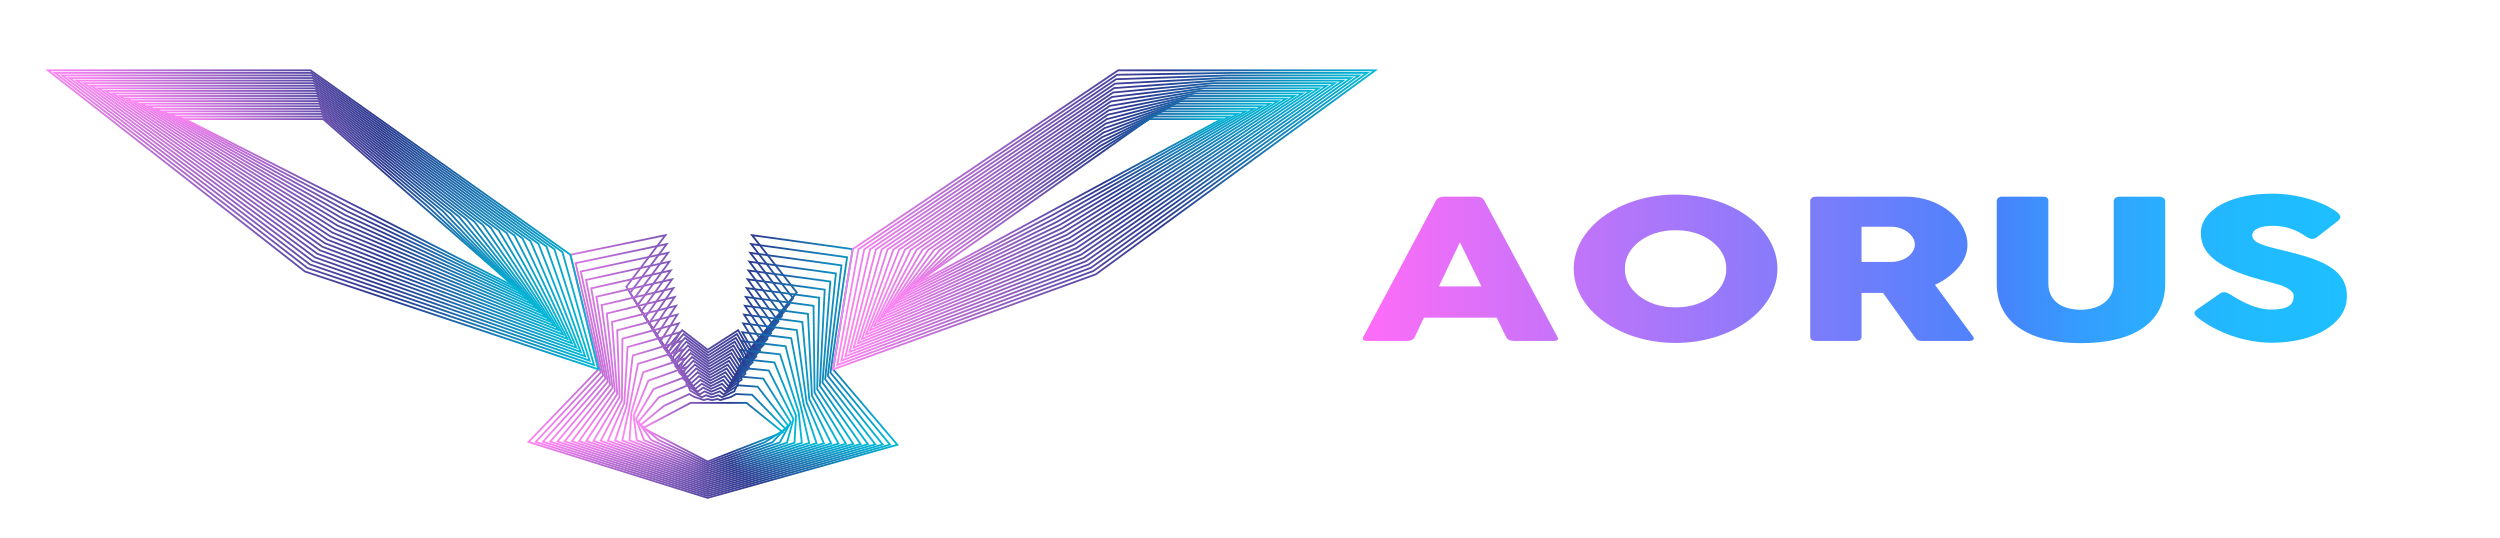 <?xml version="1.0" encoding="utf-8"?>
<!-- Generator: Adobe Illustrator 23.0.1, SVG Export Plug-In . SVG Version: 6.00 Build 0)  -->
<svg version="1.1" id="Layer_1" xmlns="http://www.w3.org/2000/svg" xmlns:xlink="http://www.w3.org/1999/xlink" x="0px" y="0px"
	 viewBox="0 0 1366 294" style="enable-background:new 0 0 1366 294;" xml:space="preserve">
<style type="text/css">
	.st0{fill:none;stroke:url(#SVGID_1_);stroke-miterlimit:10;}
	.st1{fill:none;stroke:url(#SVGID_2_);stroke-miterlimit:10;}
	.st2{fill:none;stroke:url(#SVGID_3_);stroke-miterlimit:10;}
	.st3{fill:none;stroke:url(#SVGID_4_);stroke-miterlimit:10;}
	.st4{fill:none;stroke:url(#SVGID_5_);stroke-miterlimit:10;}
	.st5{fill:none;stroke:url(#SVGID_6_);stroke-miterlimit:10;}
	.st6{fill:none;stroke:url(#SVGID_7_);stroke-miterlimit:10;}
	.st7{fill:none;stroke:url(#SVGID_8_);stroke-miterlimit:10;}
	.st8{fill:none;stroke:url(#SVGID_9_);stroke-miterlimit:10;}
	.st9{fill:none;stroke:url(#SVGID_10_);stroke-miterlimit:10;}
	.st10{fill:none;stroke:url(#SVGID_11_);stroke-miterlimit:10;}
	.st11{fill:none;stroke:url(#SVGID_12_);stroke-miterlimit:10;}
	.st12{fill:none;stroke:url(#SVGID_13_);stroke-miterlimit:10;}
	.st13{fill:none;stroke:url(#SVGID_14_);stroke-miterlimit:10;}
	.st14{fill:none;stroke:url(#SVGID_15_);stroke-miterlimit:10;}
	.st15{fill:none;stroke:url(#SVGID_16_);stroke-miterlimit:10;}
	.st16{fill:none;stroke:url(#SVGID_17_);stroke-miterlimit:10;}
	.st17{fill:none;stroke:url(#SVGID_18_);stroke-miterlimit:10;}
	.st18{fill:none;stroke:url(#SVGID_19_);stroke-miterlimit:10;}
	.st19{fill:none;stroke:url(#SVGID_20_);stroke-miterlimit:10;}
	.st20{fill:none;stroke:url(#SVGID_21_);stroke-miterlimit:10;}
	.st21{fill:none;stroke:url(#SVGID_22_);stroke-miterlimit:10;}
	.st22{fill:none;stroke:url(#SVGID_23_);stroke-miterlimit:10;}
	.st23{fill:none;stroke:url(#SVGID_24_);stroke-miterlimit:10;}
	.st24{fill:none;stroke:url(#SVGID_25_);stroke-miterlimit:10;}
	.st25{fill:none;stroke:url(#SVGID_26_);stroke-miterlimit:10;}
	.st26{fill:none;stroke:url(#SVGID_27_);stroke-miterlimit:10;}
	.st27{fill:none;stroke:url(#SVGID_28_);stroke-miterlimit:10;}
	.st28{fill:none;stroke:url(#SVGID_29_);stroke-miterlimit:10;}
	.st29{fill:none;stroke:url(#SVGID_30_);stroke-miterlimit:10;}
	.st30{fill:none;stroke:url(#SVGID_31_);stroke-miterlimit:10;}
	.st31{fill:none;stroke:url(#SVGID_32_);stroke-miterlimit:10;}
	.st32{fill:none;stroke:url(#SVGID_33_);stroke-miterlimit:10;}
	.st33{fill:none;stroke:url(#SVGID_34_);stroke-miterlimit:10;}
	.st34{fill:none;stroke:url(#SVGID_35_);stroke-miterlimit:10;}
	.st35{fill:none;stroke:url(#SVGID_36_);stroke-miterlimit:10;}
	.st36{fill:none;stroke:url(#SVGID_37_);stroke-miterlimit:10;}
	.st37{fill:none;stroke:url(#SVGID_38_);stroke-miterlimit:10;}
	.st38{fill:none;stroke:url(#SVGID_39_);stroke-miterlimit:10;}
	.st39{fill:none;stroke:url(#SVGID_40_);stroke-miterlimit:10;}
	.st40{fill:none;stroke:url(#SVGID_41_);stroke-miterlimit:10;}
	.st41{fill:none;stroke:url(#SVGID_42_);stroke-miterlimit:10;}
	.st42{fill:none;stroke:url(#SVGID_43_);stroke-miterlimit:10;}
	.st43{fill:none;stroke:url(#SVGID_44_);stroke-miterlimit:10;}
	.st44{fill:none;stroke:url(#SVGID_45_);stroke-miterlimit:10;}
	.st45{fill:none;stroke:url(#SVGID_46_);stroke-miterlimit:10;}
	.st46{fill:none;stroke:url(#SVGID_47_);stroke-miterlimit:10;}
	.st47{fill:none;stroke:url(#SVGID_48_);stroke-miterlimit:10;}
	.st48{fill:none;stroke:url(#SVGID_49_);stroke-miterlimit:10;}
	.st49{fill:none;stroke:url(#SVGID_50_);stroke-miterlimit:10;}
	.st50{fill:none;stroke:url(#SVGID_51_);stroke-miterlimit:10;}
	.st51{fill:none;stroke:url(#SVGID_52_);stroke-miterlimit:10;}
	.st52{fill:none;stroke:url(#SVGID_53_);stroke-miterlimit:10;}
	.st53{fill:none;stroke:url(#SVGID_54_);stroke-miterlimit:10;}
	.st54{fill:none;stroke:url(#SVGID_55_);stroke-miterlimit:10;}
	.st55{fill:none;stroke:url(#SVGID_56_);stroke-miterlimit:10;}
	.st56{fill:none;stroke:url(#SVGID_57_);stroke-miterlimit:10;}
	.st57{fill:none;stroke:url(#SVGID_58_);stroke-miterlimit:10;}
	.st58{fill:none;stroke:url(#SVGID_59_);stroke-miterlimit:10;}
	.st59{fill:none;stroke:url(#SVGID_60_);stroke-miterlimit:10;}
	.st60{fill:url(#SVGID_61_);}
	.st61{fill:url(#SVGID_62_);}
	.st62{fill:url(#SVGID_63_);}
	.st63{fill:url(#SVGID_64_);}
	.st64{fill:url(#SVGID_65_);}
</style>
<g>
	<linearGradient id="SVGID_1_" gradientUnits="userSpaceOnUse" x1="287.858" y1="200.159" x2="491.214" y2="200.159">
		<stop  offset="0" style="stop-color:#FF85F4"/>
		<stop  offset="0.607" style="stop-color:#2B3990"/>
		<stop  offset="1" style="stop-color:#00BAD8"/>
	</linearGradient>
	<polygon class="st0" points="363.6,128.51 342.22,156.69 363.6,191.12 372.76,180.43 386.65,191.12 403.29,180.43 409.4,191.12 
		435.36,159.82 410.93,128.51 465.9,136.15 455.21,201.8 490.33,243.03 386.65,272.04 288.78,241.5 326.95,201.8 311.68,139.2 	"/>
	<linearGradient id="SVGID_2_" gradientUnits="userSpaceOnUse" x1="291.814" y1="202.046" x2="487.184" y2="202.046">
		<stop  offset="0" style="stop-color:#FF85F4"/>
		<stop  offset="0.607" style="stop-color:#2B3990"/>
		<stop  offset="1" style="stop-color:#00BAD8"/>
	</linearGradient>
	<polygon class="st1" points="364.32,133.34 344.27,160.02 364.76,192.64 373.52,182.52 386.79,192.64 402.67,182.52 408.53,192.64 
		433.35,162.99 410.44,133.34 462.84,140.57 453.76,203.61 486.31,242.95 386.65,271 292.72,241.44 328.24,203.49 314.52,143.79 	
		"/>
	<linearGradient id="SVGID_3_" gradientUnits="userSpaceOnUse" x1="295.771" y1="203.932" x2="483.153" y2="203.932">
		<stop  offset="0" style="stop-color:#FF85F4"/>
		<stop  offset="0.607" style="stop-color:#2B3990"/>
		<stop  offset="1" style="stop-color:#00BAD8"/>
	</linearGradient>
	<polygon class="st2" points="365.04,138.16 346.33,163.36 365.93,194.17 374.29,184.61 386.92,194.17 402.04,184.61 407.65,194.17 
		431.35,166.16 409.96,138.16 459.79,144.99 452.32,205.42 482.29,242.87 386.65,269.95 296.66,241.37 329.52,205.18 317.36,148.37 
			"/>
	<linearGradient id="SVGID_4_" gradientUnits="userSpaceOnUse" x1="299.729" y1="205.818" x2="479.121" y2="205.818">
		<stop  offset="0" style="stop-color:#FF85F4"/>
		<stop  offset="0.607" style="stop-color:#2B3990"/>
		<stop  offset="1" style="stop-color:#00BAD8"/>
	</linearGradient>
	<polygon class="st3" points="365.77,142.98 348.38,166.7 367.09,195.7 375.05,186.7 387.06,195.7 401.42,186.7 406.77,195.7 
		429.34,169.34 409.47,142.98 456.74,149.41 450.87,207.23 478.27,242.79 386.65,268.91 300.61,241.31 330.81,206.87 320.2,152.96 	
		"/>
	<linearGradient id="SVGID_5_" gradientUnits="userSpaceOnUse" x1="303.689" y1="207.705" x2="475.087" y2="207.705">
		<stop  offset="0" style="stop-color:#FF85F4"/>
		<stop  offset="0.607" style="stop-color:#2B3990"/>
		<stop  offset="1" style="stop-color:#00BAD8"/>
	</linearGradient>
	<polygon class="st4" points="366.49,147.8 350.44,170.04 368.26,197.22 375.82,188.79 387.19,197.22 400.79,188.79 405.9,197.22 
		427.34,172.51 408.99,147.8 453.68,153.83 449.42,209.04 474.26,242.71 386.65,267.86 304.55,241.24 332.09,208.55 323.04,157.54 	
		"/>
	<linearGradient id="SVGID_6_" gradientUnits="userSpaceOnUse" x1="307.65" y1="209.591" x2="471.051" y2="209.591">
		<stop  offset="0" style="stop-color:#FF85F4"/>
		<stop  offset="0.607" style="stop-color:#2B3990"/>
		<stop  offset="1" style="stop-color:#00BAD8"/>
	</linearGradient>
	<polygon class="st5" points="367.21,152.62 352.49,173.38 369.43,198.75 376.58,190.88 387.33,198.75 400.17,190.88 405.02,198.75 
		425.33,175.69 408.5,152.62 450.63,158.25 447.98,210.84 470.24,242.63 386.65,266.82 308.49,241.18 333.38,210.24 325.88,162.13 	
		"/>
	<linearGradient id="SVGID_7_" gradientUnits="userSpaceOnUse" x1="311.614" y1="211.477" x2="467.013" y2="211.477">
		<stop  offset="0" style="stop-color:#FF85F4"/>
		<stop  offset="0.607" style="stop-color:#2B3990"/>
		<stop  offset="1" style="stop-color:#00BAD8"/>
	</linearGradient>
	<polygon class="st6" points="367.94,157.44 354.55,176.72 370.59,200.28 377.35,192.96 387.46,200.28 399.54,192.96 404.14,200.28 
		423.33,178.86 408.02,157.44 447.57,162.67 446.53,212.65 466.22,242.55 386.65,265.77 312.44,241.11 334.67,211.93 328.72,166.71 
			"/>
	<linearGradient id="SVGID_8_" gradientUnits="userSpaceOnUse" x1="315.58" y1="213.363" x2="462.973" y2="213.363">
		<stop  offset="0" style="stop-color:#FF85F4"/>
		<stop  offset="0.607" style="stop-color:#2B3990"/>
		<stop  offset="1" style="stop-color:#00BAD8"/>
	</linearGradient>
	<polygon class="st7" points="368.66,162.27 356.6,180.06 371.76,201.8 378.11,195.05 387.6,201.8 398.92,195.05 403.27,201.8 
		421.32,182.04 407.53,162.27 444.52,167.09 445.08,214.46 462.21,242.47 386.65,264.73 316.38,241.05 335.95,213.62 331.56,171.3 	
		"/>
	<linearGradient id="SVGID_9_" gradientUnits="userSpaceOnUse" x1="319.548" y1="215.249" x2="458.929" y2="215.249">
		<stop  offset="0" style="stop-color:#FF85F4"/>
		<stop  offset="0.607" style="stop-color:#2B3990"/>
		<stop  offset="1" style="stop-color:#00BAD8"/>
	</linearGradient>
	<polygon class="st8" points="369.38,167.09 358.66,183.4 372.92,203.33 378.88,197.14 387.73,203.33 398.29,197.14 402.39,203.33 
		419.32,185.21 407.04,167.09 441.47,171.51 443.64,216.27 458.19,242.39 386.65,263.68 320.32,240.98 337.24,215.3 334.4,175.88 	
		"/>
	<linearGradient id="SVGID_10_" gradientUnits="userSpaceOnUse" x1="323.52" y1="217.135" x2="454.882" y2="217.135">
		<stop  offset="0" style="stop-color:#FF85F4"/>
		<stop  offset="0.607" style="stop-color:#2B3990"/>
		<stop  offset="1" style="stop-color:#00BAD8"/>
	</linearGradient>
	<polygon class="st9" points="370.11,171.91 360.71,186.74 374.09,204.86 379.64,199.23 387.87,204.86 397.66,199.23 401.51,204.86 
		417.31,188.38 406.56,171.91 438.41,175.93 442.19,218.08 454.17,242.31 386.65,262.64 324.26,240.92 338.52,216.99 337.24,180.47 
			"/>
	<linearGradient id="SVGID_11_" gradientUnits="userSpaceOnUse" x1="327.496" y1="219.021" x2="450.831" y2="219.021">
		<stop  offset="0" style="stop-color:#FF85F4"/>
		<stop  offset="0.607" style="stop-color:#2B3990"/>
		<stop  offset="1" style="stop-color:#00BAD8"/>
	</linearGradient>
	<polygon class="st10" points="370.83,176.73 362.76,190.08 375.26,206.38 380.41,201.32 388,206.38 397.04,201.32 400.64,206.38 
		415.31,191.56 406.07,176.73 435.36,180.35 440.74,219.89 450.15,242.23 386.65,261.59 328.21,240.85 339.81,218.68 340.08,185.06 
			"/>
	<linearGradient id="SVGID_12_" gradientUnits="userSpaceOnUse" x1="331.477" y1="220.908" x2="446.774" y2="220.908">
		<stop  offset="0" style="stop-color:#FF85F4"/>
		<stop  offset="0.607" style="stop-color:#2B3990"/>
		<stop  offset="1" style="stop-color:#00BAD8"/>
	</linearGradient>
	<polygon class="st11" points="371.55,181.55 364.82,193.41 376.42,207.91 381.17,203.41 388.14,207.91 396.41,203.41 
		399.76,207.91 413.3,194.73 405.59,181.55 432.31,184.77 439.3,221.69 446.14,242.15 386.65,260.55 332.15,240.79 341.09,220.37 
		342.92,189.64 	"/>
	<linearGradient id="SVGID_13_" gradientUnits="userSpaceOnUse" x1="335.463" y1="222.797" x2="442.711" y2="222.797">
		<stop  offset="0" style="stop-color:#FF85F4"/>
		<stop  offset="0.607" style="stop-color:#2B3990"/>
		<stop  offset="1" style="stop-color:#00BAD8"/>
	</linearGradient>
	<polygon class="st12" points="372.28,186.37 366.87,196.75 377.59,209.44 381.94,205.5 388.27,209.44 395.79,205.5 398.88,209.44 
		411.3,197.91 405.1,186.37 429.25,189.19 437.85,223.5 442.12,242.07 386.65,259.5 336.09,240.72 342.38,222.06 345.76,194.23 	"/>
	<linearGradient id="SVGID_14_" gradientUnits="userSpaceOnUse" x1="339.456" y1="224.687" x2="438.642" y2="224.687">
		<stop  offset="0" style="stop-color:#FF85F4"/>
		<stop  offset="0.607" style="stop-color:#2B3990"/>
		<stop  offset="1" style="stop-color:#00BAD8"/>
	</linearGradient>
	<polygon class="st13" points="373,191.2 368.93,200.09 378.76,210.97 382.7,207.59 388.41,210.97 395.16,207.59 398.01,210.97 
		409.29,201.08 404.62,191.2 426.2,193.61 436.4,225.31 438.1,241.99 386.65,258.46 340.03,240.65 343.67,223.74 348.6,198.81 	"/>
	<linearGradient id="SVGID_15_" gradientUnits="userSpaceOnUse" x1="343.455" y1="226.581" x2="435.463" y2="226.581">
		<stop  offset="0" style="stop-color:#FF85F4"/>
		<stop  offset="0.607" style="stop-color:#2B3990"/>
		<stop  offset="1" style="stop-color:#00BAD8"/>
	</linearGradient>
	<polygon class="st14" points="373.72,196.02 370.98,203.43 379.92,212.49 383.47,209.68 388.54,212.49 394.54,209.68 
		397.13,212.49 407.29,204.26 404.13,196.02 423.14,198.03 434.96,227.12 434.09,241.91 386.65,257.41 343.98,240.59 344.95,225.43 
		351.44,203.4 	"/>
	<linearGradient id="SVGID_16_" gradientUnits="userSpaceOnUse" x1="345.725" y1="228.482" x2="434.043" y2="228.482">
		<stop  offset="0" style="stop-color:#FF85F4"/>
		<stop  offset="0.607" style="stop-color:#2B3990"/>
		<stop  offset="1" style="stop-color:#00BAD8"/>
	</linearGradient>
	<polygon class="st15" points="374.44,200.84 373.04,206.77 381.09,214.02 384.23,211.77 388.68,214.02 393.91,211.77 
		396.25,214.02 405.28,207.43 403.64,200.84 420.09,202.45 433.51,228.93 430.07,241.83 386.65,256.37 347.92,240.52 346.24,227.12 
		354.28,207.98 	"/>
	<linearGradient id="SVGID_17_" gradientUnits="userSpaceOnUse" x1="346.972" y1="230.395" x2="432.644" y2="230.395">
		<stop  offset="0" style="stop-color:#FF85F4"/>
		<stop  offset="0.607" style="stop-color:#2B3990"/>
		<stop  offset="1" style="stop-color:#00BAD8"/>
	</linearGradient>
	<polygon class="st16" points="375.17,205.66 375.09,210.11 382.25,215.55 385,213.86 388.81,215.55 393.28,213.86 395.37,215.55 
		403.28,210.6 403.16,205.66 417.04,206.87 432.06,230.73 426.05,241.75 386.65,255.33 351.86,240.46 347.52,228.81 357.12,212.57 	
		"/>
	<linearGradient id="SVGID_18_" gradientUnits="userSpaceOnUse" x1="348.179" y1="232.324" x2="431.276" y2="232.324">
		<stop  offset="0" style="stop-color:#FF85F4"/>
		<stop  offset="0.607" style="stop-color:#2B3990"/>
		<stop  offset="1" style="stop-color:#00BAD8"/>
	</linearGradient>
	<polygon class="st17" points="375.89,210.48 377.14,213.45 383.42,217.07 385.76,215.95 388.95,217.07 392.66,215.95 394.5,217.07 
		401.27,213.78 402.67,210.48 413.98,211.29 430.62,232.54 422.03,241.68 386.65,254.28 355.81,240.39 348.81,230.49 359.96,217.15 
			"/>
	<linearGradient id="SVGID_19_" gradientUnits="userSpaceOnUse" x1="349.314" y1="234.26" x2="429.955" y2="234.26">
		<stop  offset="0" style="stop-color:#FF85F4"/>
		<stop  offset="0.607" style="stop-color:#2B3990"/>
		<stop  offset="1" style="stop-color:#00BAD8"/>
	</linearGradient>
	<polygon class="st18" points="376.61,215.3 379.2,216.79 384.59,218.6 386.53,218.04 389.08,218.6 392.03,218.04 393.62,218.6 
		399.27,216.95 402.19,215.3 410.93,215.71 429.17,234.35 418.02,241.6 386.65,253.24 359.75,240.33 350.1,232.18 362.8,221.74 	"/>
	<linearGradient id="SVGID_20_" gradientUnits="userSpaceOnUse" x1="350.305" y1="236.183" x2="428.709" y2="236.183">
		<stop  offset="0" style="stop-color:#FF85F4"/>
		<stop  offset="0.607" style="stop-color:#2B3990"/>
		<stop  offset="1" style="stop-color:#00BAD8"/>
	</linearGradient>
	<polygon class="st19" points="377.34,220.13 351.38,233.87 386.65,252.19 427.72,236.16 407.88,220.13 	"/>
</g>
<g>
	<linearGradient id="SVGID_21_" gradientUnits="userSpaceOnUse" x1="454.578" y1="120.246" x2="752.954" y2="120.246">
		<stop  offset="0" style="stop-color:#FF85F4"/>
		<stop  offset="0.607" style="stop-color:#2B3990"/>
		<stop  offset="1" style="stop-color:#00BAD8"/>
	</linearGradient>
	<polygon class="st20" points="465.9,136.15 538.42,87.29 610.95,38.43 751.42,38.43 675.08,94.16 598.73,149.89 455.21,201.8 	"/>
	<linearGradient id="SVGID_22_" gradientUnits="userSpaceOnUse" x1="456.808" y1="119.766" x2="748.545" y2="119.766">
		<stop  offset="0" style="stop-color:#FF85F4"/>
		<stop  offset="0.607" style="stop-color:#2B3990"/>
		<stop  offset="1" style="stop-color:#00BAD8"/>
	</linearGradient>
	<polygon class="st21" points="747,39.83 679.4,88.76 672.21,93.96 611.8,137.68 597.42,148.09 535.8,170.69 457.46,199.43 
		469.07,136.18 539.71,88.53 610.38,40.85 672.92,39.83 	"/>
	<linearGradient id="SVGID_23_" gradientUnits="userSpaceOnUse" x1="459.037" y1="119.286" x2="744.136" y2="119.286">
		<stop  offset="0" style="stop-color:#FF85F4"/>
		<stop  offset="0.607" style="stop-color:#2B3990"/>
		<stop  offset="1" style="stop-color:#00BAD8"/>
	</linearGradient>
	<polygon class="st22" points="742.58,41.23 676.38,88.72 669.34,93.76 610.19,136.19 596.1,146.3 536.05,168.64 459.71,197.05 
		472.25,136.21 540.99,89.77 609.82,43.28 670.41,41.23 	"/>
	<linearGradient id="SVGID_24_" gradientUnits="userSpaceOnUse" x1="461.262" y1="118.807" x2="739.729" y2="118.807">
		<stop  offset="0" style="stop-color:#FF85F4"/>
		<stop  offset="0.607" style="stop-color:#2B3990"/>
		<stop  offset="1" style="stop-color:#00BAD8"/>
	</linearGradient>
	<polygon class="st23" points="738.16,42.64 673.36,88.67 666.47,93.57 608.57,134.7 594.78,144.5 536.3,166.59 461.96,194.68 
		475.42,136.24 542.28,91.01 609.25,45.71 667.9,42.64 	"/>
	<linearGradient id="SVGID_25_" gradientUnits="userSpaceOnUse" x1="463.484" y1="118.329" x2="735.322" y2="118.329">
		<stop  offset="0" style="stop-color:#FF85F4"/>
		<stop  offset="0.607" style="stop-color:#2B3990"/>
		<stop  offset="1" style="stop-color:#00BAD8"/>
	</linearGradient>
	<polygon class="st24" points="733.74,44.04 670.34,88.63 663.61,93.37 606.95,133.21 593.46,142.7 536.56,164.54 464.21,192.31 
		478.6,136.27 543.57,92.26 608.69,48.13 665.39,44.04 	"/>
	<linearGradient id="SVGID_26_" gradientUnits="userSpaceOnUse" x1="465.701" y1="117.852" x2="730.915" y2="117.852">
		<stop  offset="0" style="stop-color:#FF85F4"/>
		<stop  offset="0.607" style="stop-color:#2B3990"/>
		<stop  offset="1" style="stop-color:#00BAD8"/>
	</linearGradient>
	<polygon class="st25" points="729.32,45.44 667.33,88.58 660.74,93.17 605.34,131.72 592.14,140.91 536.81,162.49 466.46,189.93 
		481.77,136.3 544.85,93.5 608.12,50.56 662.88,45.44 	"/>
	<linearGradient id="SVGID_27_" gradientUnits="userSpaceOnUse" x1="467.914" y1="117.376" x2="726.51" y2="117.376">
		<stop  offset="0" style="stop-color:#FF85F4"/>
		<stop  offset="0.607" style="stop-color:#2B3990"/>
		<stop  offset="1" style="stop-color:#00BAD8"/>
	</linearGradient>
	<polygon class="st26" points="724.9,46.84 664.31,88.54 657.87,92.97 603.72,130.24 590.82,139.11 537.06,160.44 468.71,187.56 
		484.95,136.33 546.14,94.74 607.56,52.98 660.37,46.84 	"/>
	<linearGradient id="SVGID_28_" gradientUnits="userSpaceOnUse" x1="470.12" y1="116.902" x2="722.106" y2="116.902">
		<stop  offset="0" style="stop-color:#FF85F4"/>
		<stop  offset="0.607" style="stop-color:#2B3990"/>
		<stop  offset="1" style="stop-color:#00BAD8"/>
	</linearGradient>
	<polygon class="st27" points="720.48,48.25 661.29,88.5 655,92.77 602.1,128.75 589.51,137.31 537.31,158.39 470.96,185.18 
		488.13,136.36 547.42,95.98 606.99,55.41 657.86,48.25 	"/>
	<linearGradient id="SVGID_29_" gradientUnits="userSpaceOnUse" x1="472.319" y1="116.431" x2="717.703" y2="116.431">
		<stop  offset="0" style="stop-color:#FF85F4"/>
		<stop  offset="0.607" style="stop-color:#2B3990"/>
		<stop  offset="1" style="stop-color:#00BAD8"/>
	</linearGradient>
	<polygon class="st28" points="716.06,49.65 658.27,88.45 652.14,92.58 600.49,127.26 588.19,135.52 537.56,156.34 473.21,182.81 
		491.3,136.39 548.71,97.22 606.42,57.83 655.35,49.65 	"/>
	<linearGradient id="SVGID_30_" gradientUnits="userSpaceOnUse" x1="474.508" y1="115.962" x2="713.302" y2="115.962">
		<stop  offset="0" style="stop-color:#FF85F4"/>
		<stop  offset="0.607" style="stop-color:#2B3990"/>
		<stop  offset="1" style="stop-color:#00BAD8"/>
	</linearGradient>
	<polygon class="st29" points="711.64,51.05 655.25,88.41 649.27,92.38 598.87,125.77 586.87,133.72 537.81,154.29 475.46,180.43 
		494.48,136.42 549.99,98.46 605.86,60.26 652.84,51.05 	"/>
	<linearGradient id="SVGID_31_" gradientUnits="userSpaceOnUse" x1="476.684" y1="115.496" x2="708.902" y2="115.496">
		<stop  offset="0" style="stop-color:#FF85F4"/>
		<stop  offset="0.607" style="stop-color:#2B3990"/>
		<stop  offset="1" style="stop-color:#00BAD8"/>
	</linearGradient>
	<polygon class="st30" points="707.22,52.45 652.24,88.37 646.4,92.18 597.25,124.28 585.55,131.92 538.07,152.24 477.71,178.06 
		497.65,136.45 551.28,99.7 605.29,62.68 650.33,52.45 	"/>
	<linearGradient id="SVGID_32_" gradientUnits="userSpaceOnUse" x1="478.843" y1="115.035" x2="704.504" y2="115.035">
		<stop  offset="0" style="stop-color:#FF85F4"/>
		<stop  offset="0.607" style="stop-color:#2B3990"/>
		<stop  offset="1" style="stop-color:#00BAD8"/>
	</linearGradient>
	<polygon class="st31" points="702.8,53.85 649.22,88.32 643.53,91.98 595.64,122.79 584.23,130.13 538.32,150.19 479.96,175.68 
		500.83,136.48 552.57,100.95 604.73,65.11 647.82,53.85 	"/>
	<linearGradient id="SVGID_33_" gradientUnits="userSpaceOnUse" x1="480.978" y1="114.581" x2="700.107" y2="114.581">
		<stop  offset="0" style="stop-color:#FF85F4"/>
		<stop  offset="0.607" style="stop-color:#2B3990"/>
		<stop  offset="1" style="stop-color:#00BAD8"/>
	</linearGradient>
	<polygon class="st32" points="698.38,55.26 646.2,88.28 640.67,91.78 594.02,121.3 582.91,128.33 538.57,148.14 482.21,173.31 
		504,136.51 553.85,102.19 604.16,67.54 645.31,55.26 	"/>
	<linearGradient id="SVGID_34_" gradientUnits="userSpaceOnUse" x1="483.081" y1="114.136" x2="695.713" y2="114.136">
		<stop  offset="0" style="stop-color:#FF85F4"/>
		<stop  offset="0.607" style="stop-color:#2B3990"/>
		<stop  offset="1" style="stop-color:#00BAD8"/>
	</linearGradient>
	<polygon class="st33" points="693.96,56.66 643.18,88.24 637.8,91.59 592.4,119.81 581.6,126.53 538.82,146.09 484.46,170.93 
		507.18,136.54 555.14,103.43 603.6,69.96 642.8,56.66 	"/>
	<linearGradient id="SVGID_35_" gradientUnits="userSpaceOnUse" x1="485.135" y1="113.705" x2="691.322" y2="113.705">
		<stop  offset="0" style="stop-color:#FF85F4"/>
		<stop  offset="0.607" style="stop-color:#2B3990"/>
		<stop  offset="1" style="stop-color:#00BAD8"/>
	</linearGradient>
	<polygon class="st34" points="689.54,58.06 640.16,88.19 634.93,91.39 590.79,118.32 580.28,124.74 539.07,144.04 486.71,168.56 
		510.36,136.58 556.42,104.67 603.03,72.39 640.29,58.06 	"/>
	<linearGradient id="SVGID_36_" gradientUnits="userSpaceOnUse" x1="487.111" y1="113.295" x2="686.933" y2="113.295">
		<stop  offset="0" style="stop-color:#FF85F4"/>
		<stop  offset="0.607" style="stop-color:#2B3990"/>
		<stop  offset="1" style="stop-color:#00BAD8"/>
	</linearGradient>
	<polygon class="st35" points="685.12,59.46 637.15,88.15 632.06,91.19 589.17,116.83 578.96,122.94 539.32,141.98 488.96,166.18 
		513.53,136.61 557.71,105.91 602.46,74.81 637.78,59.46 	"/>
	<linearGradient id="SVGID_37_" gradientUnits="userSpaceOnUse" x1="488.958" y1="112.922" x2="682.548" y2="112.922">
		<stop  offset="0" style="stop-color:#FF85F4"/>
		<stop  offset="0.607" style="stop-color:#2B3990"/>
		<stop  offset="1" style="stop-color:#00BAD8"/>
	</linearGradient>
	<polygon class="st36" points="680.7,60.87 634.13,88.11 629.2,90.99 587.55,115.35 577.64,121.14 539.58,139.93 491.21,163.81 
		516.71,136.64 559,107.15 601.9,77.24 635.27,60.87 	"/>
	<linearGradient id="SVGID_38_" gradientUnits="userSpaceOnUse" x1="490.559" y1="112.619" x2="678.167" y2="112.619">
		<stop  offset="0" style="stop-color:#FF85F4"/>
		<stop  offset="0.607" style="stop-color:#2B3990"/>
		<stop  offset="1" style="stop-color:#00BAD8"/>
	</linearGradient>
	<polygon class="st37" points="676.28,62.27 631.11,88.06 626.33,90.79 585.94,113.86 576.32,119.35 539.83,137.88 493.46,161.43 
		519.88,136.67 560.28,108.4 601.33,79.66 632.76,62.27 	"/>
	<linearGradient id="SVGID_39_" gradientUnits="userSpaceOnUse" x1="491.597" y1="112.474" x2="673.79" y2="112.474">
		<stop  offset="0" style="stop-color:#FF85F4"/>
		<stop  offset="0.607" style="stop-color:#2B3990"/>
		<stop  offset="1" style="stop-color:#00BAD8"/>
	</linearGradient>
	<polygon class="st38" points="671.86,63.67 628.09,88.02 623.46,90.6 584.32,112.37 575,117.55 540.08,135.83 495.71,159.06 
		523.06,136.7 561.57,109.64 600.77,82.09 630.25,63.67 	"/>
	<linearGradient id="SVGID_40_" gradientUnits="userSpaceOnUse" x1="497.672" y1="110.849" x2="669.42" y2="110.849">
		<stop  offset="0" style="stop-color:#FF85F4"/>
		<stop  offset="0.607" style="stop-color:#2B3990"/>
		<stop  offset="1" style="stop-color:#00BAD8"/>
	</linearGradient>
	<polygon class="st39" points="497.96,156.69 562.85,110.88 627.74,65.07 667.44,65.07 625.07,87.98 582.7,110.88 540.33,133.78 	
		"/>
</g>
<g>
	<linearGradient id="SVGID_41_" gradientUnits="userSpaceOnUse" x1="24.708" y1="120.247" x2="327.651" y2="120.247">
		<stop  offset="0" style="stop-color:#FF85F4"/>
		<stop  offset="0.607" style="stop-color:#2B3990"/>
		<stop  offset="1" style="stop-color:#00BAD8"/>
	</linearGradient>
	<polygon class="st40" points="311.68,139.2 326.95,201.8 246.79,175.08 166.63,148.36 96.39,93.4 26.16,38.43 169.68,38.43 
		240.68,88.82 	"/>
	<linearGradient id="SVGID_42_" gradientUnits="userSpaceOnUse" x1="28.631" y1="119.769" x2="325.276" y2="119.769">
		<stop  offset="0" style="stop-color:#FF85F4"/>
		<stop  offset="0.607" style="stop-color:#2B3990"/>
		<stop  offset="1" style="stop-color:#00BAD8"/>
	</linearGradient>
	<polygon class="st41" points="30.1,39.83 170.05,39.83 238.68,88.77 307.32,137.71 324.54,199.43 246.23,172.91 168,146.43 
		165.65,144.62 99.05,93.13 	"/>
	<linearGradient id="SVGID_43_" gradientUnits="userSpaceOnUse" x1="32.554" y1="119.292" x2="322.904" y2="119.292">
		<stop  offset="0" style="stop-color:#FF85F4"/>
		<stop  offset="0.607" style="stop-color:#2B3990"/>
		<stop  offset="1" style="stop-color:#00BAD8"/>
	</linearGradient>
	<polygon class="st42" points="34.03,41.23 170.41,41.23 236.69,88.73 302.96,136.22 322.13,197.05 245.67,170.74 169.37,144.5 
		167.06,142.74 101.7,92.87 	"/>
	<linearGradient id="SVGID_44_" gradientUnits="userSpaceOnUse" x1="36.475" y1="118.816" x2="320.536" y2="118.816">
		<stop  offset="0" style="stop-color:#FF85F4"/>
		<stop  offset="0.607" style="stop-color:#2B3990"/>
		<stop  offset="1" style="stop-color:#00BAD8"/>
	</linearGradient>
	<polygon class="st43" points="37.97,42.64 170.77,42.64 234.69,88.68 298.6,134.73 319.72,194.68 245.1,168.56 170.74,142.57 
		168.48,140.87 104.36,92.61 	"/>
	<linearGradient id="SVGID_45_" gradientUnits="userSpaceOnUse" x1="40.396" y1="118.341" x2="318.172" y2="118.341">
		<stop  offset="0" style="stop-color:#FF85F4"/>
		<stop  offset="0.607" style="stop-color:#2B3990"/>
		<stop  offset="1" style="stop-color:#00BAD8"/>
	</linearGradient>
	<polygon class="st44" points="41.91,44.04 171.13,44.04 232.69,88.64 294.24,133.24 317.31,192.31 244.54,166.39 172.1,140.64 
		169.89,139 107.01,92.34 	"/>
	<linearGradient id="SVGID_46_" gradientUnits="userSpaceOnUse" x1="44.315" y1="117.868" x2="315.813" y2="117.868">
		<stop  offset="0" style="stop-color:#FF85F4"/>
		<stop  offset="0.607" style="stop-color:#2B3990"/>
		<stop  offset="1" style="stop-color:#00BAD8"/>
	</linearGradient>
	<polygon class="st45" points="45.85,45.44 171.49,45.44 230.69,88.59 289.88,131.75 314.9,189.93 243.98,164.22 173.47,138.71 
		171.3,137.12 109.67,92.08 	"/>
	<linearGradient id="SVGID_47_" gradientUnits="userSpaceOnUse" x1="48.233" y1="117.396" x2="313.459" y2="117.396">
		<stop  offset="0" style="stop-color:#FF85F4"/>
		<stop  offset="0.607" style="stop-color:#2B3990"/>
		<stop  offset="1" style="stop-color:#00BAD8"/>
	</linearGradient>
	<polygon class="st46" points="49.78,46.84 171.85,46.84 228.69,88.55 285.52,130.26 312.49,187.56 243.42,162.04 174.84,136.78 
		172.71,135.25 112.32,91.81 	"/>
	<linearGradient id="SVGID_48_" gradientUnits="userSpaceOnUse" x1="52.149" y1="116.925" x2="311.111" y2="116.925">
		<stop  offset="0" style="stop-color:#FF85F4"/>
		<stop  offset="0.607" style="stop-color:#2B3990"/>
		<stop  offset="1" style="stop-color:#00BAD8"/>
	</linearGradient>
	<polygon class="st47" points="53.72,48.25 172.22,48.25 226.69,88.51 281.17,128.77 310.08,185.18 242.85,159.87 176.21,134.85 
		174.12,133.37 114.97,91.55 	"/>
	<linearGradient id="SVGID_49_" gradientUnits="userSpaceOnUse" x1="56.063" y1="116.457" x2="308.77" y2="116.457">
		<stop  offset="0" style="stop-color:#FF85F4"/>
		<stop  offset="0.607" style="stop-color:#2B3990"/>
		<stop  offset="1" style="stop-color:#00BAD8"/>
	</linearGradient>
	<polygon class="st48" points="57.66,49.65 172.58,49.65 224.69,88.46 276.81,127.28 307.66,182.81 242.29,157.69 177.58,132.92 
		175.53,131.5 117.63,91.29 	"/>
	<linearGradient id="SVGID_50_" gradientUnits="userSpaceOnUse" x1="59.975" y1="115.992" x2="306.438" y2="115.992">
		<stop  offset="0" style="stop-color:#FF85F4"/>
		<stop  offset="0.607" style="stop-color:#2B3990"/>
		<stop  offset="1" style="stop-color:#00BAD8"/>
	</linearGradient>
	<polygon class="st49" points="61.6,51.05 172.94,51.05 222.69,88.42 272.45,125.79 305.25,180.43 241.73,155.52 178.95,130.99 
		176.94,129.62 120.28,91.02 	"/>
	<linearGradient id="SVGID_51_" gradientUnits="userSpaceOnUse" x1="63.885" y1="115.529" x2="304.116" y2="115.529">
		<stop  offset="0" style="stop-color:#FF85F4"/>
		<stop  offset="0.607" style="stop-color:#2B3990"/>
		<stop  offset="1" style="stop-color:#00BAD8"/>
	</linearGradient>
	<polygon class="st50" points="65.54,52.45 173.3,52.45 220.69,88.37 268.09,124.3 302.84,178.06 241.17,153.35 180.32,129.06 
		178.36,127.75 122.94,90.76 	"/>
	<linearGradient id="SVGID_52_" gradientUnits="userSpaceOnUse" x1="67.793" y1="115.07" x2="301.807" y2="115.07">
		<stop  offset="0" style="stop-color:#FF85F4"/>
		<stop  offset="0.607" style="stop-color:#2B3990"/>
		<stop  offset="1" style="stop-color:#00BAD8"/>
	</linearGradient>
	<polygon class="st51" points="69.47,53.85 173.66,53.85 218.69,88.33 263.73,122.8 300.43,175.68 240.6,151.17 181.69,127.13 
		179.77,125.87 125.59,90.5 	"/>
	<linearGradient id="SVGID_53_" gradientUnits="userSpaceOnUse" x1="71.697" y1="114.616" x2="299.512" y2="114.616">
		<stop  offset="0" style="stop-color:#FF85F4"/>
		<stop  offset="0.607" style="stop-color:#2B3990"/>
		<stop  offset="1" style="stop-color:#00BAD8"/>
	</linearGradient>
	<polygon class="st52" points="73.41,55.26 174.02,55.26 216.7,88.29 259.37,121.31 298.02,173.31 240.04,149 183.05,125.2 
		181.18,124 128.24,90.23 	"/>
	<linearGradient id="SVGID_54_" gradientUnits="userSpaceOnUse" x1="75.598" y1="114.167" x2="297.236" y2="114.167">
		<stop  offset="0" style="stop-color:#FF85F4"/>
		<stop  offset="0.607" style="stop-color:#2B3990"/>
		<stop  offset="1" style="stop-color:#00BAD8"/>
	</linearGradient>
	<polygon class="st53" points="77.35,56.66 174.38,56.66 214.7,88.24 255.01,119.82 295.61,170.93 239.48,146.82 184.42,123.26 
		182.59,122.13 130.9,89.97 	"/>
	<linearGradient id="SVGID_55_" gradientUnits="userSpaceOnUse" x1="79.495" y1="113.726" x2="294.983" y2="113.726">
		<stop  offset="0" style="stop-color:#FF85F4"/>
		<stop  offset="0.607" style="stop-color:#2B3990"/>
		<stop  offset="1" style="stop-color:#00BAD8"/>
	</linearGradient>
	<polygon class="st54" points="81.29,58.06 174.75,58.06 212.7,88.2 250.65,118.33 293.2,168.56 238.92,144.65 185.79,121.33 
		184,120.25 133.55,89.7 	"/>
	<linearGradient id="SVGID_56_" gradientUnits="userSpaceOnUse" x1="83.387" y1="113.294" x2="292.761" y2="113.294">
		<stop  offset="0" style="stop-color:#FF85F4"/>
		<stop  offset="0.607" style="stop-color:#2B3990"/>
		<stop  offset="1" style="stop-color:#00BAD8"/>
	</linearGradient>
	<polygon class="st55" points="85.22,59.46 175.11,59.46 210.7,88.15 246.29,116.84 290.79,166.18 238.35,142.48 187.16,119.4 
		185.41,118.38 136.21,89.44 	"/>
	<linearGradient id="SVGID_57_" gradientUnits="userSpaceOnUse" x1="87.273" y1="112.875" x2="290.579" y2="112.875">
		<stop  offset="0" style="stop-color:#FF85F4"/>
		<stop  offset="0.607" style="stop-color:#2B3990"/>
		<stop  offset="1" style="stop-color:#00BAD8"/>
	</linearGradient>
	<polygon class="st56" points="89.16,60.87 175.47,60.87 208.7,88.11 241.93,115.35 288.38,163.81 237.79,140.3 188.53,117.47 
		186.83,116.5 138.86,89.18 	"/>
	<linearGradient id="SVGID_58_" gradientUnits="userSpaceOnUse" x1="91.153" y1="112.473" x2="288.454" y2="112.473">
		<stop  offset="0" style="stop-color:#FF85F4"/>
		<stop  offset="0.607" style="stop-color:#2B3990"/>
		<stop  offset="1" style="stop-color:#00BAD8"/>
	</linearGradient>
	<polygon class="st57" points="93.1,62.27 175.83,62.27 206.7,88.06 237.57,113.86 285.97,161.43 237.23,138.13 189.9,115.54 
		188.24,114.63 141.52,88.91 	"/>
	<linearGradient id="SVGID_59_" gradientUnits="userSpaceOnUse" x1="95.026" y1="112.097" x2="286.407" y2="112.097">
		<stop  offset="0" style="stop-color:#FF85F4"/>
		<stop  offset="0.607" style="stop-color:#2B3990"/>
		<stop  offset="1" style="stop-color:#00BAD8"/>
	</linearGradient>
	<polygon class="st58" points="97.04,63.67 176.19,63.67 204.7,88.02 233.21,112.37 283.56,159.06 236.67,135.96 191.27,113.61 
		189.65,112.75 144.17,88.65 	"/>
	<linearGradient id="SVGID_60_" gradientUnits="userSpaceOnUse" x1="98.888" y1="111.758" x2="284.481" y2="111.758">
		<stop  offset="0" style="stop-color:#FF85F4"/>
		<stop  offset="0.607" style="stop-color:#2B3990"/>
		<stop  offset="1" style="stop-color:#00BAD8"/>
	</linearGradient>
	<polygon class="st59" points="100.97,65.07 176.55,65.07 228.85,110.88 281.15,156.69 236.1,133.78 191.06,110.88 	"/>
</g>
<g>
	<g>
		<linearGradient id="SVGID_61_" gradientUnits="userSpaceOnUse" x1="744.596" y1="146.649" x2="1282.346" y2="146.649">
			<stop  offset="0" style="stop-color:#FF6CF8"/>
			<stop  offset="0.647" style="stop-color:#4783FC"/>
			<stop  offset="0.731" style="stop-color:#359DFD"/>
			<stop  offset="0.817" style="stop-color:#28B0FE"/>
			<stop  offset="0.905" style="stop-color:#20BBFF"/>
			<stop  offset="1" style="stop-color:#1DBFFF"/>
		</linearGradient>
		<path class="st60" d="M784.49,109.84c0.83-1.6,2.28-2.38,4.47-2.38h17.82c2.12,0,3.56,0.77,4.4,2.38l39.74,74.11
			c0.23,0.5,0.38,0.83,0.38,1.11c0,0.83-0.83,1.22-2.43,1.22h-21.69c-2.2,0-3.64-0.77-4.32-2.32l-5.08-10.39h-39.74l-4.93,10.39
			c-0.68,1.55-2.12,2.32-4.4,2.32h-21.69c-1.59,0-2.43-0.39-2.43-1.22c0-0.28,0.15-0.61,0.38-1.11L784.49,109.84z M786.23,156.49
			h23.21l-11.75-24.1L786.23,156.49z"/>
		<linearGradient id="SVGID_62_" gradientUnits="userSpaceOnUse" x1="744.596" y1="146.649" x2="1282.346" y2="146.649">
			<stop  offset="0" style="stop-color:#FF6CF8"/>
			<stop  offset="0.647" style="stop-color:#4783FC"/>
			<stop  offset="0.731" style="stop-color:#359DFD"/>
			<stop  offset="0.817" style="stop-color:#28B0FE"/>
			<stop  offset="0.905" style="stop-color:#20BBFF"/>
			<stop  offset="1" style="stop-color:#1DBFFF"/>
		</linearGradient>
		<path class="st61" d="M915.53,106.31c30.87,0,55.66,18.29,55.66,40.57c0,22.49-25.18,40.51-55.66,40.51
			c-30.87,0-55.66-18.29-55.66-40.51C859.87,124.38,885.04,106.31,915.53,106.31z M915,167.93c0.15,0,0.38,0,0.53,0
			c0.15,0,0.38,0,0.53,0c15.47,0,27.45-9.67,27.15-21.06c0.3-11.44-11.68-21.06-27.15-21.06c-0.15,0-0.38,0-0.53,0
			c-0.15,0-0.38,0-0.53,0c-15.32,0-27.45,9.62-27.15,21.06C887.54,158.26,899.68,167.93,915,167.93z"/>
		<linearGradient id="SVGID_63_" gradientUnits="userSpaceOnUse" x1="744.596" y1="146.649" x2="1282.346" y2="146.649">
			<stop  offset="0" style="stop-color:#FF6CF8"/>
			<stop  offset="0.647" style="stop-color:#4783FC"/>
			<stop  offset="0.731" style="stop-color:#359DFD"/>
			<stop  offset="0.817" style="stop-color:#28B0FE"/>
			<stop  offset="0.905" style="stop-color:#20BBFF"/>
			<stop  offset="1" style="stop-color:#1DBFFF"/>
		</linearGradient>
		<path class="st62" d="M989.09,109.84c0-1.27,1.06-2.38,3.11-2.38h48.31c0.3,0,0.53,0,0.83,0c19.34,0,33.97,13.43,33.67,26.47
			c0,8.84-7.74,17.08-17.75,21.72l20.86,28.3c0.23,0.39,0.38,0.66,0.38,0.94c0,0.72-0.76,1.38-2.2,1.38h-26.24
			c-2.05,0-2.73-0.44-3.94-2.21l-17.21-23.99h-11.75v23.88c0,1.55-1.06,2.32-3.18,2.32H992.2c-2.05,0-3.11-0.77-3.11-2.32V109.84z
			 M1017.15,123.88v19.23h16.15c7.51,0,12.97-4.64,12.97-9.56c0-4.75-5.69-9.67-12.97-9.67H1017.15z"/>
		<linearGradient id="SVGID_64_" gradientUnits="userSpaceOnUse" x1="744.596" y1="146.649" x2="1282.346" y2="146.649">
			<stop  offset="0" style="stop-color:#FF6CF8"/>
			<stop  offset="0.647" style="stop-color:#4783FC"/>
			<stop  offset="0.731" style="stop-color:#359DFD"/>
			<stop  offset="0.817" style="stop-color:#28B0FE"/>
			<stop  offset="0.905" style="stop-color:#20BBFF"/>
			<stop  offset="1" style="stop-color:#1DBFFF"/>
		</linearGradient>
		<path class="st63" d="M1119.22,154.83c0,10.06,8.04,14.42,17.82,14.42c9.93,0,17.9-5.31,17.9-14.42v-44.99
			c0-1.33,1.29-2.38,3.34-2.38h21.23c2.2,0,3.56,1.05,3.56,2.38v44.71c0.15,23.77-20.4,32.99-46.03,32.94
			c-25.63,0.06-46.18-9.4-46.03-32.94v-44.71c0-1.33,1.14-2.38,2.88-2.38h22.22c2.43,0,3.11,0.83,3.11,2.38V154.83z"/>
		<linearGradient id="SVGID_65_" gradientUnits="userSpaceOnUse" x1="744.596" y1="146.649" x2="1282.346" y2="146.649">
			<stop  offset="0" style="stop-color:#FF6CF8"/>
			<stop  offset="0.647" style="stop-color:#4783FC"/>
			<stop  offset="0.731" style="stop-color:#359DFD"/>
			<stop  offset="0.817" style="stop-color:#28B0FE"/>
			<stop  offset="0.905" style="stop-color:#20BBFF"/>
			<stop  offset="1" style="stop-color:#1DBFFF"/>
		</linearGradient>
		<path class="st64" d="M1199.07,171.02c0-0.61,0.46-1.27,1.29-1.88l12.59-8.73c0.68-0.5,1.44-0.77,2.2-0.77
			c0.99,0,2.12,0.39,3.41,1.22c7.66,4.81,14.79,8.29,22.6,8.29c9.18,0,12.13-2.82,12.13-7.41c0-2.71-3.87-4.81-7.81-6.13
			c-2.05-0.61-4.4-1.27-7.21-1.99c-24.04-6.02-35.72-13.87-35.72-25.98c-0.3-12.88,16.3-22,39.44-21.83
			c12.89,0,27.68,4.37,35.26,10.33c0.99,0.83,1.52,1.66,1.52,2.38c0,0.83-0.61,1.66-1.74,2.49l-11.15,8.68
			c-0.76,0.55-1.52,0.83-2.35,0.83c-1.06,0-2.35-0.5-3.79-1.44c-4.93-3.48-10.84-5.69-17.75-5.69c-6.29,0-11.38,1.6-11.38,5.31
			c0.46,3.92,4.93,5.25,16.91,8.12c18.13,4.42,34.81,9.06,34.81,24.81c0.38,15.03-17.67,25.64-40.88,25.64
			c-15.09,0-29.96-5.58-40.27-13.43C1199.75,172.68,1199.07,171.91,1199.07,171.02z"/>
	</g>
</g>
</svg>
